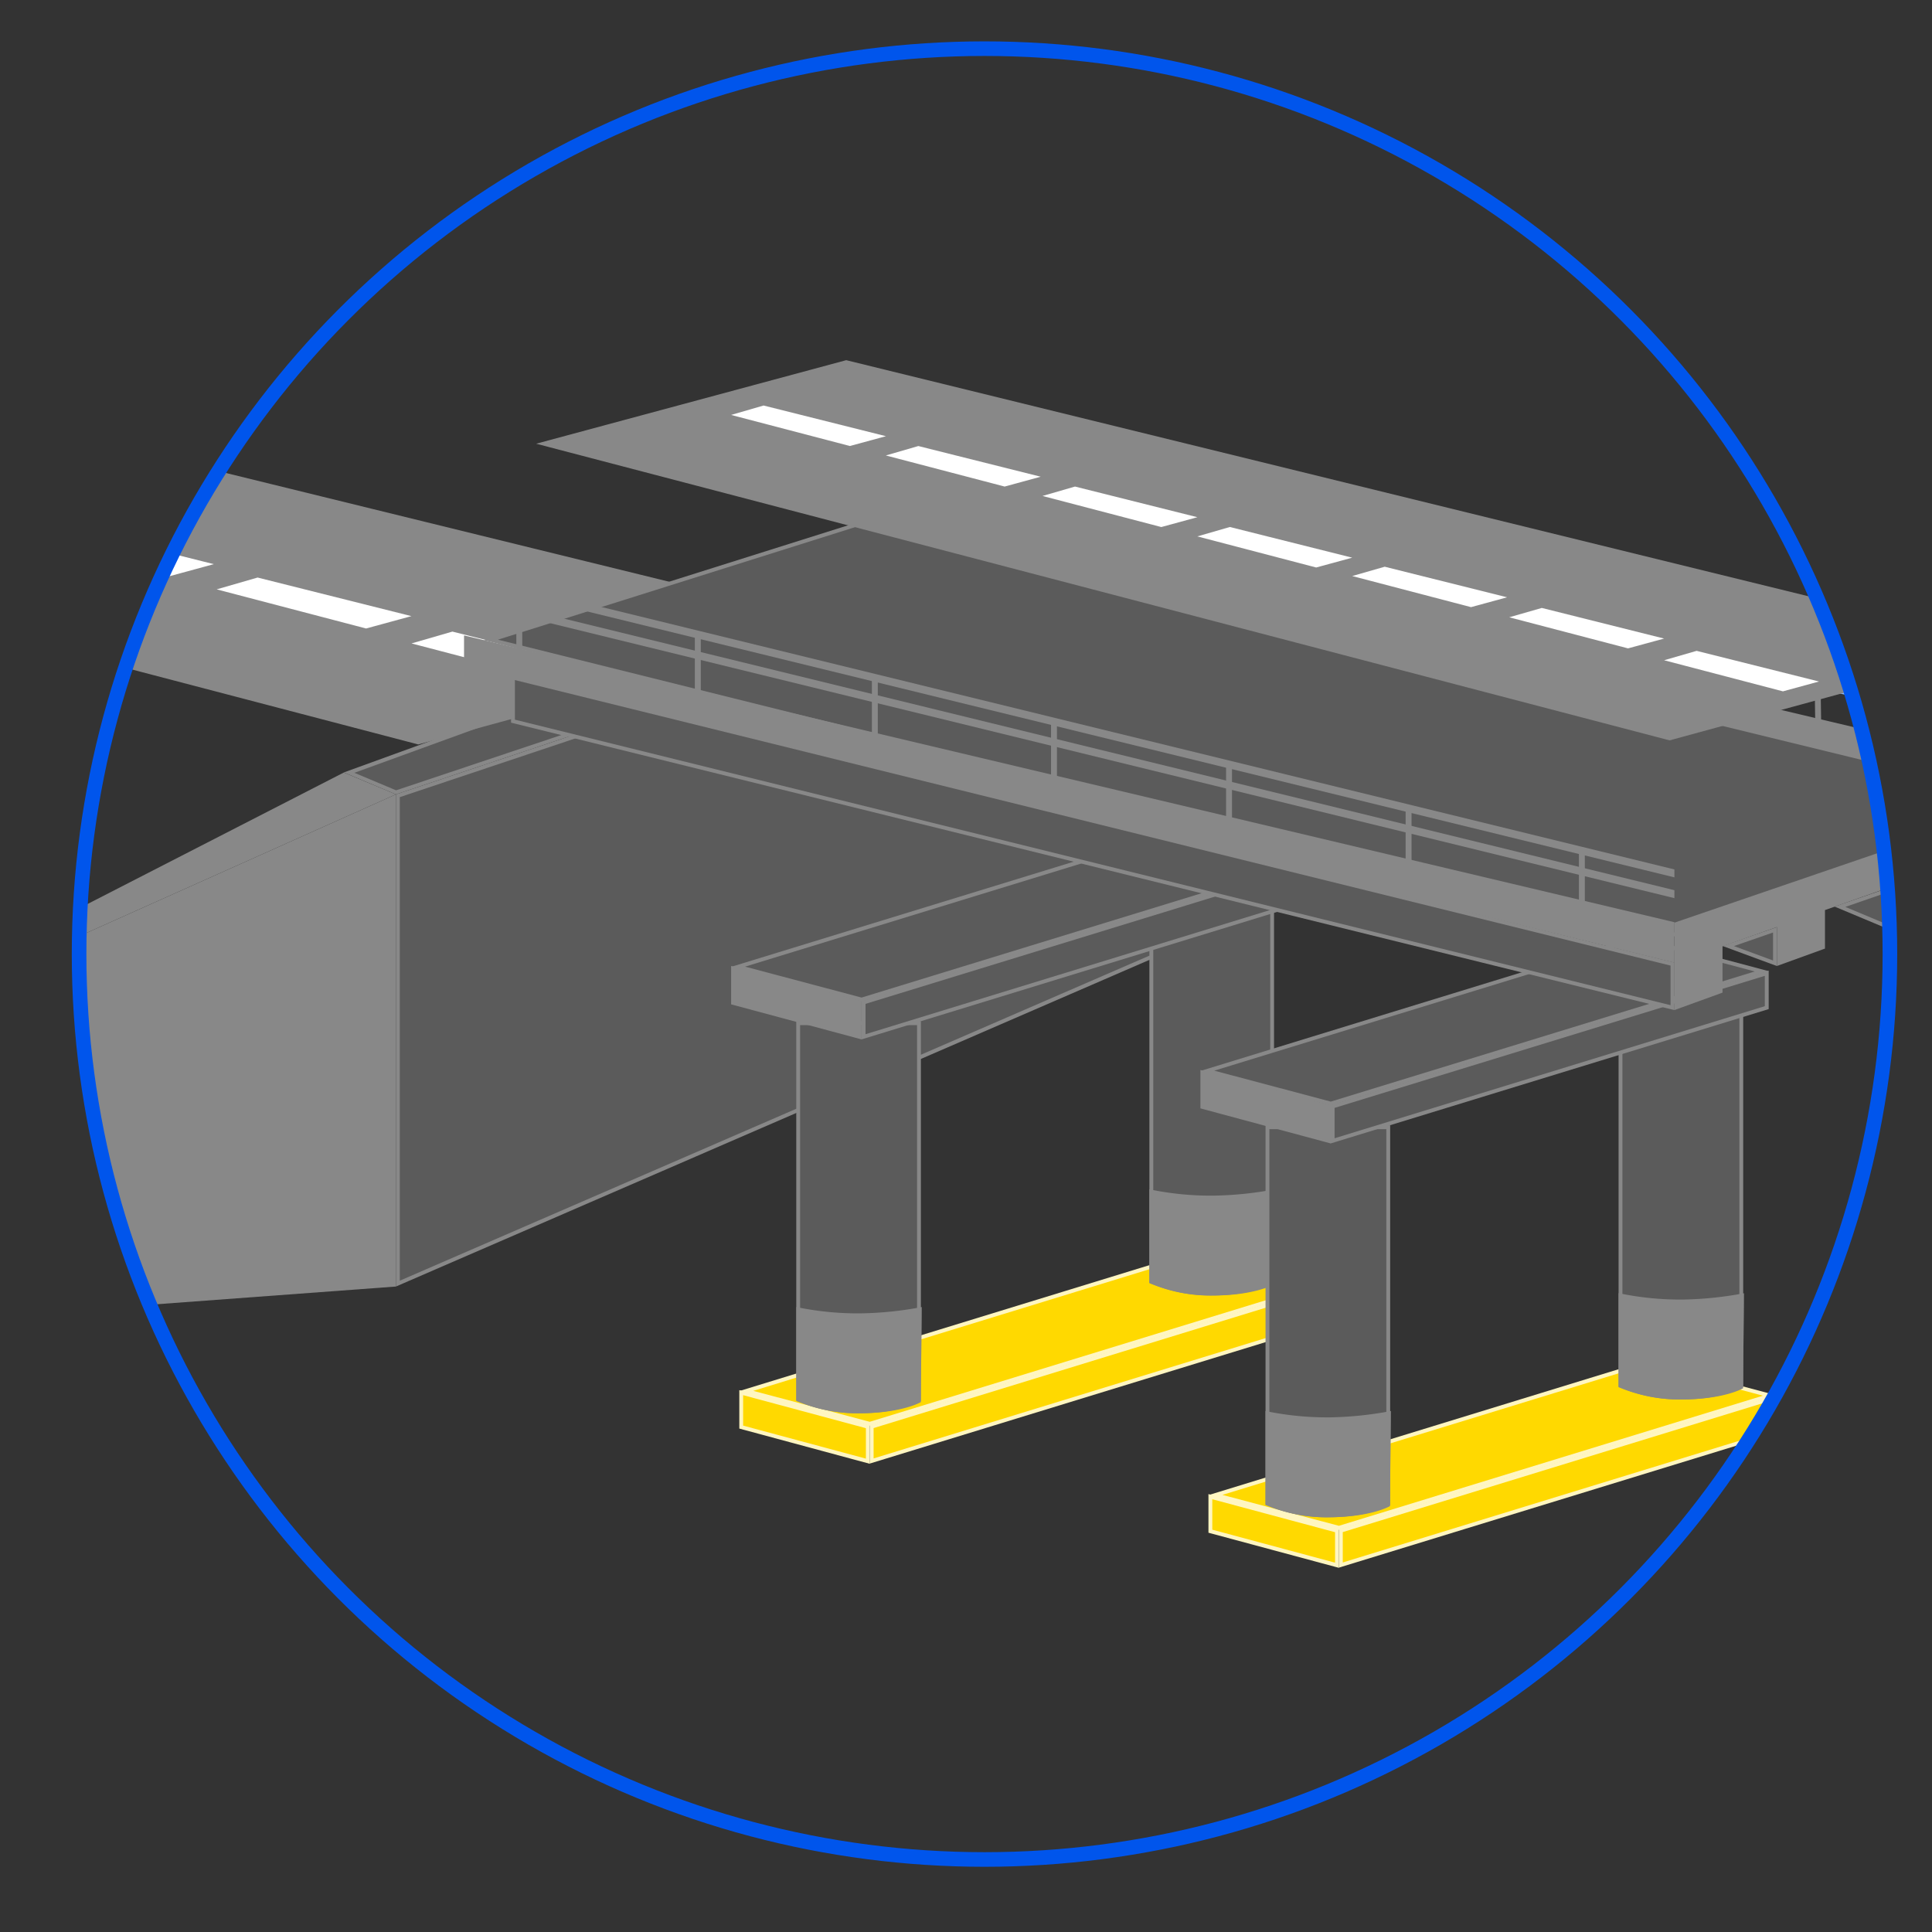 <svg id="Layer_1" data-name="Layer 1" xmlns="http://www.w3.org/2000/svg" xmlns:xlink="http://www.w3.org/1999/xlink" viewBox="0 0 750 750"><rect x="0" y="0" width="750" height="750" fill="#333333" stroke="none"/><defs><style>.cls-1,.cls-9{fill:none;}.cls-2{clip-path:url(#clip-path);}.cls-3{fill:#5b5b5b;}.cls-4{fill:#888;}.cls-5{fill:#fff;}.cls-6{fill:#ffd900;}.cls-7{fill:#fff6c1;}.cls-8{fill:#85b7ff;}.cls-9{stroke:#0055ec;stroke-miterlimit:10;stroke-width:5.67px;}</style><clipPath id="clip-path"><circle class="cls-1" cx="380.28" cy="368.47" r="351.48"/></clipPath></defs><g id="Group_289" data-name="Group 289"><g class="cls-2"><g id="Group_288" data-name="Group 288"><g id="Group_287" data-name="Group 287"><g id="Group_274" data-name="Group 274"><g id="Path_418" data-name="Path 418"><path class="cls-3" d="M154.45,498.29V308.91l220.46-73.77,197.33,82Z"/><path class="cls-4" d="M374.88,235.94,155.2,309.45V497.16l415.13-180L374.88,235.94m.06-1.6,199.22,82.81L153.7,499.43V308.37Z"/></g><g id="Path_419" data-name="Path 419"><path class="cls-3" d="M153.73,307.57l-18.21-7.66L314,235.09h56.39Z"/><path class="cls-4" d="M314.09,235.84,137.57,300l16.19,6.8,212-70.93H314.09m-.26-1.5h61.11l-221.24,74-20.23-8.51Z"/></g><path id="Path_420" data-name="Path 420" class="cls-4" d="M153.7,308.37-22.59,387.3-30.46,384l163.93-84.11Z"/><path id="Path_422" data-name="Path 422" class="cls-4" d="M153.7,499.43-22.59,512.49V387.3L153.7,308.37Z"/></g><g id="Group_275" data-name="Group 275"><path id="Path_423" data-name="Path 423" class="cls-4" d="M330.34,243.14,162.37,289-391.26,144.06l151.45-40.8Z"/><path id="Path_424" data-name="Path 424" class="cls-5" d="M7.36,199.68l-17.61,4.8-58-15.19,15.87-4.59Z"/><path id="Path_428" data-name="Path 428" class="cls-5" d="M83,219l-17.61,4.8-58-15.19,15.87-4.59Z"/><path id="Path_429" data-name="Path 429" class="cls-5" d="M159.71,239.18l-17.6,4.8-58-15.19L100,224.2Z"/><path id="Path_430" data-name="Path 430" class="cls-5" d="M235.35,260.16l-17.6,4.8-58-15.18,15.87-4.6Z"/></g><g id="Group_286" data-name="Group 286"><g id="Group_276" data-name="Group 276"><g id="Path_431" data-name="Path 431"><path class="cls-6" d="M338.38,567.17V553.82L506.91,502.1v13.35Z"/><path class="cls-7" d="M339.13,566.16l167-51.26V503.11l-167,51.27v11.78m-1.5,2V553.27l170-52.18V516Z"/></g><g id="Path_432" data-name="Path 432"><path class="cls-6" d="M336.89,567.21,287.73,554V540.63l49.16,13.22Z"/><path class="cls-7" d="M336.14,566.24V554.42L288.48,541.6v11.82l47.66,12.82m1.5,2L287,554.57V539.65l50.65,13.62Z"/></g><g id="Path_433" data-name="Path 433"><path class="cls-6" d="M337.62,552.72,289.7,540,457,488.63l47.92,12.73Z"/><path class="cls-7" d="M337.61,551.94l164.61-50.52L457,489.4,292.42,539.93l45.19,12m0,1.55L287,540l170-52.18,50.65,13.46Z"/></g></g><g id="Group_277" data-name="Group 277"><g id="Path_434" data-name="Path 434"><path class="cls-3" d="M333.33,547.88a62.51,62.51,0,0,1-23.44-4.52V397.17h46.89V543.41a30.83,30.83,0,0,1-5.44,2.14A63.64,63.64,0,0,1,333.33,547.88Z"/><path class="cls-4" d="M333.33,547.14A62.24,62.24,0,0,0,351,544.85a30.88,30.88,0,0,0,5-1.9v-145h-45.4V542.86a62.16,62.16,0,0,0,22.7,4.28m0,1.49a61.64,61.64,0,0,1-24.19-4.79V396.43h48.38V543.84S349.88,548.63,333.33,548.63Z"/></g><path id="Path_435" data-name="Path 435" class="cls-4" d="M309.14,543.7a58.69,58.69,0,0,0,24.19,4.93c16.88,0,24.13-4.32,24.13-4.32,0-11.9.36-25,.36-36.92a135.5,135.5,0,0,1-23.51,2.45,116.34,116.34,0,0,1-25.17-2.45Z"/></g><g id="Group_278" data-name="Group 278"><g id="Path_436" data-name="Path 436"><path class="cls-3" d="M470.39,502.14a62.59,62.59,0,0,1-23.45-4.52V351.43h46.89V497.67a30.14,30.14,0,0,1-5.44,2.14A63.55,63.55,0,0,1,470.39,502.14Z"/><path class="cls-4" d="M470.39,501.4a62.67,62.67,0,0,0,17.71-2.29,30.66,30.66,0,0,0,5-1.9v-145H447.69V497.12a62.1,62.1,0,0,0,22.7,4.28m0,1.49a61.73,61.73,0,0,1-24.2-4.79V350.69h48.39V498.1S486.93,502.89,470.39,502.89Z"/></g><path id="Path_437" data-name="Path 437" class="cls-4" d="M446.19,498a58.73,58.73,0,0,0,24.2,4.93c16.87,0,24.13-4.33,24.13-4.33,0-11.9.35-25,.35-36.91a137.37,137.37,0,0,1-23.51,2.45,116.34,116.34,0,0,1-25.17-2.45Z"/></g><g id="Group_279" data-name="Group 279"><g id="Path_438" data-name="Path 438"><path class="cls-3" d="M335.21,402.49V389.14l168.53-51.72v13.35Z"/><path class="cls-4" d="M336,401.48l167-51.26V338.43L336,389.7v11.78m-1.5,2V388.59l170-52.18v14.91Z"/></g><path id="Path_439" data-name="Path 439" class="cls-4" d="M334.47,403.5l-50.65-13.61V375l50.65,13.62Z"/><g id="Path_440" data-name="Path 440"><path class="cls-3" d="M334.45,388,286.53,375.3,453.85,324l47.92,12.74Z"/><path class="cls-4" d="M334.44,387.26l164.62-50.52-45.19-12L289.25,375.25l45.19,12m0,1.56-50.65-13.47,170-52.18,50.65,13.47Z"/></g></g><g id="Group_280" data-name="Group 280"><g id="Path_441" data-name="Path 441"><path class="cls-6" d="M520.51,607.56V594.21L689,542.49v13.35Z"/><path class="cls-7" d="M521.26,606.55l167-51.26V543.5l-167,51.26v11.79m-1.5,2V593.66l170-52.18v14.91Z"/></g><g id="Path_442" data-name="Path 442"><path class="cls-6" d="M519,607.6l-49.16-13.22V581L519,594.23Z"/><path class="cls-7" d="M518.27,606.62V594.8L470.61,582v11.82l47.66,12.81m1.5,2L469.12,595V580l50.65,13.62Z"/></g><g id="Path_443" data-name="Path 443"><path class="cls-6" d="M519.75,593.1l-47.92-12.74L639.15,529l47.92,12.74Z"/><path class="cls-7" d="M519.74,592.32,684.36,541.8l-45.19-12L474.55,580.31l45.19,12m0,1.56-50.65-13.46,170-52.18,50.65,13.46Z"/></g></g><g id="Group_281" data-name="Group 281"><g id="Path_444" data-name="Path 444"><path class="cls-3" d="M515.46,588.27A62.62,62.62,0,0,1,492,583.75V437.56h46.89V583.8a30.28,30.28,0,0,1-5.44,2.13A63.18,63.18,0,0,1,515.46,588.27Z"/><path class="cls-4" d="M515.46,587.53a62.61,62.61,0,0,0,17.71-2.29,30.88,30.88,0,0,0,5-1.9v-145h-45.4V583.25a62.43,62.43,0,0,0,22.7,4.28m0,1.49a61.71,61.71,0,0,1-24.19-4.79V436.82h48.38V584.23S532,589,515.46,589Z"/></g><path id="Path_445" data-name="Path 445" class="cls-4" d="M491.27,584.08A58.54,58.54,0,0,0,515.46,589c16.88,0,24.13-4.33,24.13-4.33,0-11.9.36-25,.36-36.91a137.37,137.37,0,0,1-23.51,2.45,117,117,0,0,1-25.17-2.45Z"/></g><g id="Group_282" data-name="Group 282"><g id="Path_446" data-name="Path 446"><path class="cls-3" d="M652.52,542.53A62.51,62.51,0,0,1,629.07,538V391.82H676V538.05a28.63,28.63,0,0,1-5.44,2.14A63.1,63.1,0,0,1,652.52,542.53Z"/><path class="cls-4" d="M652.52,541.78a62.76,62.76,0,0,0,17.71-2.28,30.66,30.66,0,0,0,5-1.9v-145H629.82V537.51a62.45,62.45,0,0,0,22.7,4.27m0,1.5a61.64,61.64,0,0,1-24.19-4.79V391.07h48.38V538.49S669.07,543.28,652.52,543.28Z"/></g><path id="Path_447" data-name="Path 447" class="cls-4" d="M628.33,538.34a58.66,58.66,0,0,0,24.19,4.93c16.87,0,24.13-4.33,24.13-4.33,0-11.9.36-25,.36-36.91a137.47,137.47,0,0,1-23.51,2.45A116.21,116.21,0,0,1,628.33,502Z"/></g><g id="Group_283" data-name="Group 283"><g id="Path_448" data-name="Path 448"><path class="cls-3" d="M517.34,442.88V429.53l168.53-51.72v13.35Z"/><path class="cls-4" d="M518.09,441.87l167-51.27V378.82l-167,51.26v11.79m-1.49,2V429l170-52.18v14.91Z"/></g><path id="Path_449" data-name="Path 449" class="cls-4" d="M516.6,443.89,466,430.27V415.36L516.6,429Z"/><g id="Path_450" data-name="Path 450"><path class="cls-3" d="M516.58,428.42l-47.92-12.73L636,364.33l47.92,12.74Z"/><path class="cls-4" d="M516.57,427.65l164.62-50.53-45.19-12L471.38,415.63l45.19,12m0,1.55L466,415.74l170-52.18L686.62,377Z"/></g></g><g id="Path_451" data-name="Path 451"><path class="cls-3" d="M649.25,391.17,199.13,280V263L649.25,374.26Z"/><path class="cls-4" d="M199.88,264v15.37L648.5,390.21V374.84L199.88,264m-1.49-1.91L650,373.67v18.45L198.39,280.54Z"/></g><path id="Path_452" data-name="Path 452" class="cls-4" d="M338.45,192,808.31,303.28V318l-469.86-114Z"/><g id="Path_453" data-name="Path 453"><path class="cls-3" d="M689,373.92l-18.15-6.69L689,360.94Z"/><path class="cls-4" d="M688.29,372.85V362l-15.18,5.26,15.18,5.6m1.5,2.15-21.12-7.79,21.12-7.32Z"/></g><g id="Path_454" data-name="Path 454"><path class="cls-3" d="M732.54,359.65,714.27,352l18.27-6.32Z"/><path class="cls-4" d="M731.79,358.52v-11.8l-15.43,5.34,15.43,6.46m1.5,2.25-21.12-8.84,21.12-7.31Z"/></g><g id="Group_284" data-name="Group 284"><path id="Path_456" data-name="Path 456" class="cls-8" d="M337.47,171.92,809,279.79l0,3.09L337.52,175Z"/><path id="Path_457" data-name="Path 457" class="cls-8" d="M337.59,180,809.11,287.85l0,3.09L337.64,183.06Z"/><rect id="Rectangle_55" data-name="Rectangle 55" class="cls-4" x="704.51" y="256.64" width="2.3" height="28.57" transform="translate(-3.97 10.58) rotate(-0.86)"/><rect id="Rectangle_56" data-name="Rectangle 56" class="cls-8" x="634.56" y="240.75" width="2.3" height="28.57" transform="translate(-3.74 9.54) rotate(-0.86)"/><rect id="Rectangle_57" data-name="Rectangle 57" class="cls-8" x="566.39" y="225.58" width="2.3" height="28.57" transform="translate(-3.52 8.52) rotate(-0.86)"/><rect id="Rectangle_58" data-name="Rectangle 58" class="cls-8" x="496.59" y="210.54" width="2.3" height="28.57" transform="translate(-3.31 7.47) rotate(-0.86)"/><rect id="Rectangle_59" data-name="Rectangle 59" class="cls-8" x="427.63" y="194.63" width="2.3" height="28.57" transform="translate(-3.08 6.44) rotate(-0.86)"/><rect id="Rectangle_60" data-name="Rectangle 60" class="cls-8" x="358.11" y="179.65" width="2.3" height="28.57" transform="translate(-2.86 5.4) rotate(-0.86)"/></g><g id="Path_458" data-name="Path 458"><path class="cls-3" d="M650.16,362.78,190.57,248.4l150.21-47.33L799.24,312.93Z"/><path class="cls-4" d="M650.13,362l146.42-49L340.81,201.84,193.32,248.32,650.13,362m.06,1.55L187.81,248.49l152.94-48.2L801.94,312.82Z"/></g><path id="Path_459" data-name="Path 459" class="cls-4" d="M180.14,246.67,650,358v15.69L180.14,258.75Z"/><path id="Path_460" data-name="Path 460" class="cls-4" d="M808.31,304V318l-16.14,5.7v15.93L773.5,346.4V330.32L752,337.91v16l-18.68,6.74V344.51l-24.87,8.78v14.95L689.79,375V359.88l-21.11,7.46v18L650,392.11V373.93h0V358.18Z"/><path id="Path_461" data-name="Path 461" class="cls-4" d="M781.63,251l-133.5,36.41-440-115.16,120.37-32.43Z"/><path id="Path_462" data-name="Path 462" class="cls-5" d="M524.93,216.49l-14,3.81-46.12-12.07,12.62-3.65Z"/><path id="Path_463" data-name="Path 463" class="cls-5" d="M464.82,200.78l-14,3.82L404.7,192.53l12.62-3.65Z"/><path id="Path_464" data-name="Path 464" class="cls-5" d="M404,185.06l-14,3.82-46.12-12.07,12.61-3.66Z"/><path id="Path_465" data-name="Path 465" class="cls-5" d="M343.93,169.33l-14,3.81-46.12-12.06,12.61-3.66Z"/><path id="Path_466" data-name="Path 466" class="cls-5" d="M585.05,231.87l-14,3.82-46.12-12.07L537.55,220Z"/><path id="Path_467" data-name="Path 467" class="cls-5" d="M646,247.89l-14,3.81-46.12-12.07L598.53,236Z"/><path id="Path_468" data-name="Path 468" class="cls-5" d="M706.13,264.56l-14,3.82L646,256.31l12.62-3.65Z"/><g id="Group_285" data-name="Group 285"><path id="Path_469" data-name="Path 469" class="cls-4" d="M180.14,222.59,650,337.51v3.08L180.14,225.68Z"/><path id="Path_470" data-name="Path 470" class="cls-4" d="M180.14,230.66,650,345.57v3.09L180.14,233.74Z"/><rect id="Rectangle_61" data-name="Rectangle 61" class="cls-4" x="612.93" y="329.58" width="2.3" height="28.57"/><rect id="Rectangle_62" data-name="Rectangle 62" class="cls-4" x="545.66" y="312.82" width="2.3" height="28.57"/><rect id="Rectangle_63" data-name="Rectangle 63" class="cls-4" x="475.96" y="295.89" width="2.3" height="28.57"/><rect id="Rectangle_64" data-name="Rectangle 64" class="cls-4" x="408.01" y="279.7" width="2.3" height="28.57"/><rect id="Rectangle_65" data-name="Rectangle 65" class="cls-4" x="338.46" y="263.62" width="2.3" height="28.57"/><rect id="Rectangle_66" data-name="Rectangle 66" class="cls-4" x="269.74" y="246.67" width="2.3" height="28.57"/><rect id="Rectangle_67" data-name="Rectangle 67" class="cls-4" x="200.44" y="230.66" width="2.3" height="28.57"/></g></g></g></g></g></g><circle id="Ellipse_8-2" data-name="Ellipse 8-2" class="cls-9" cx="382.18" cy="370.37" r="351.48"/></svg>